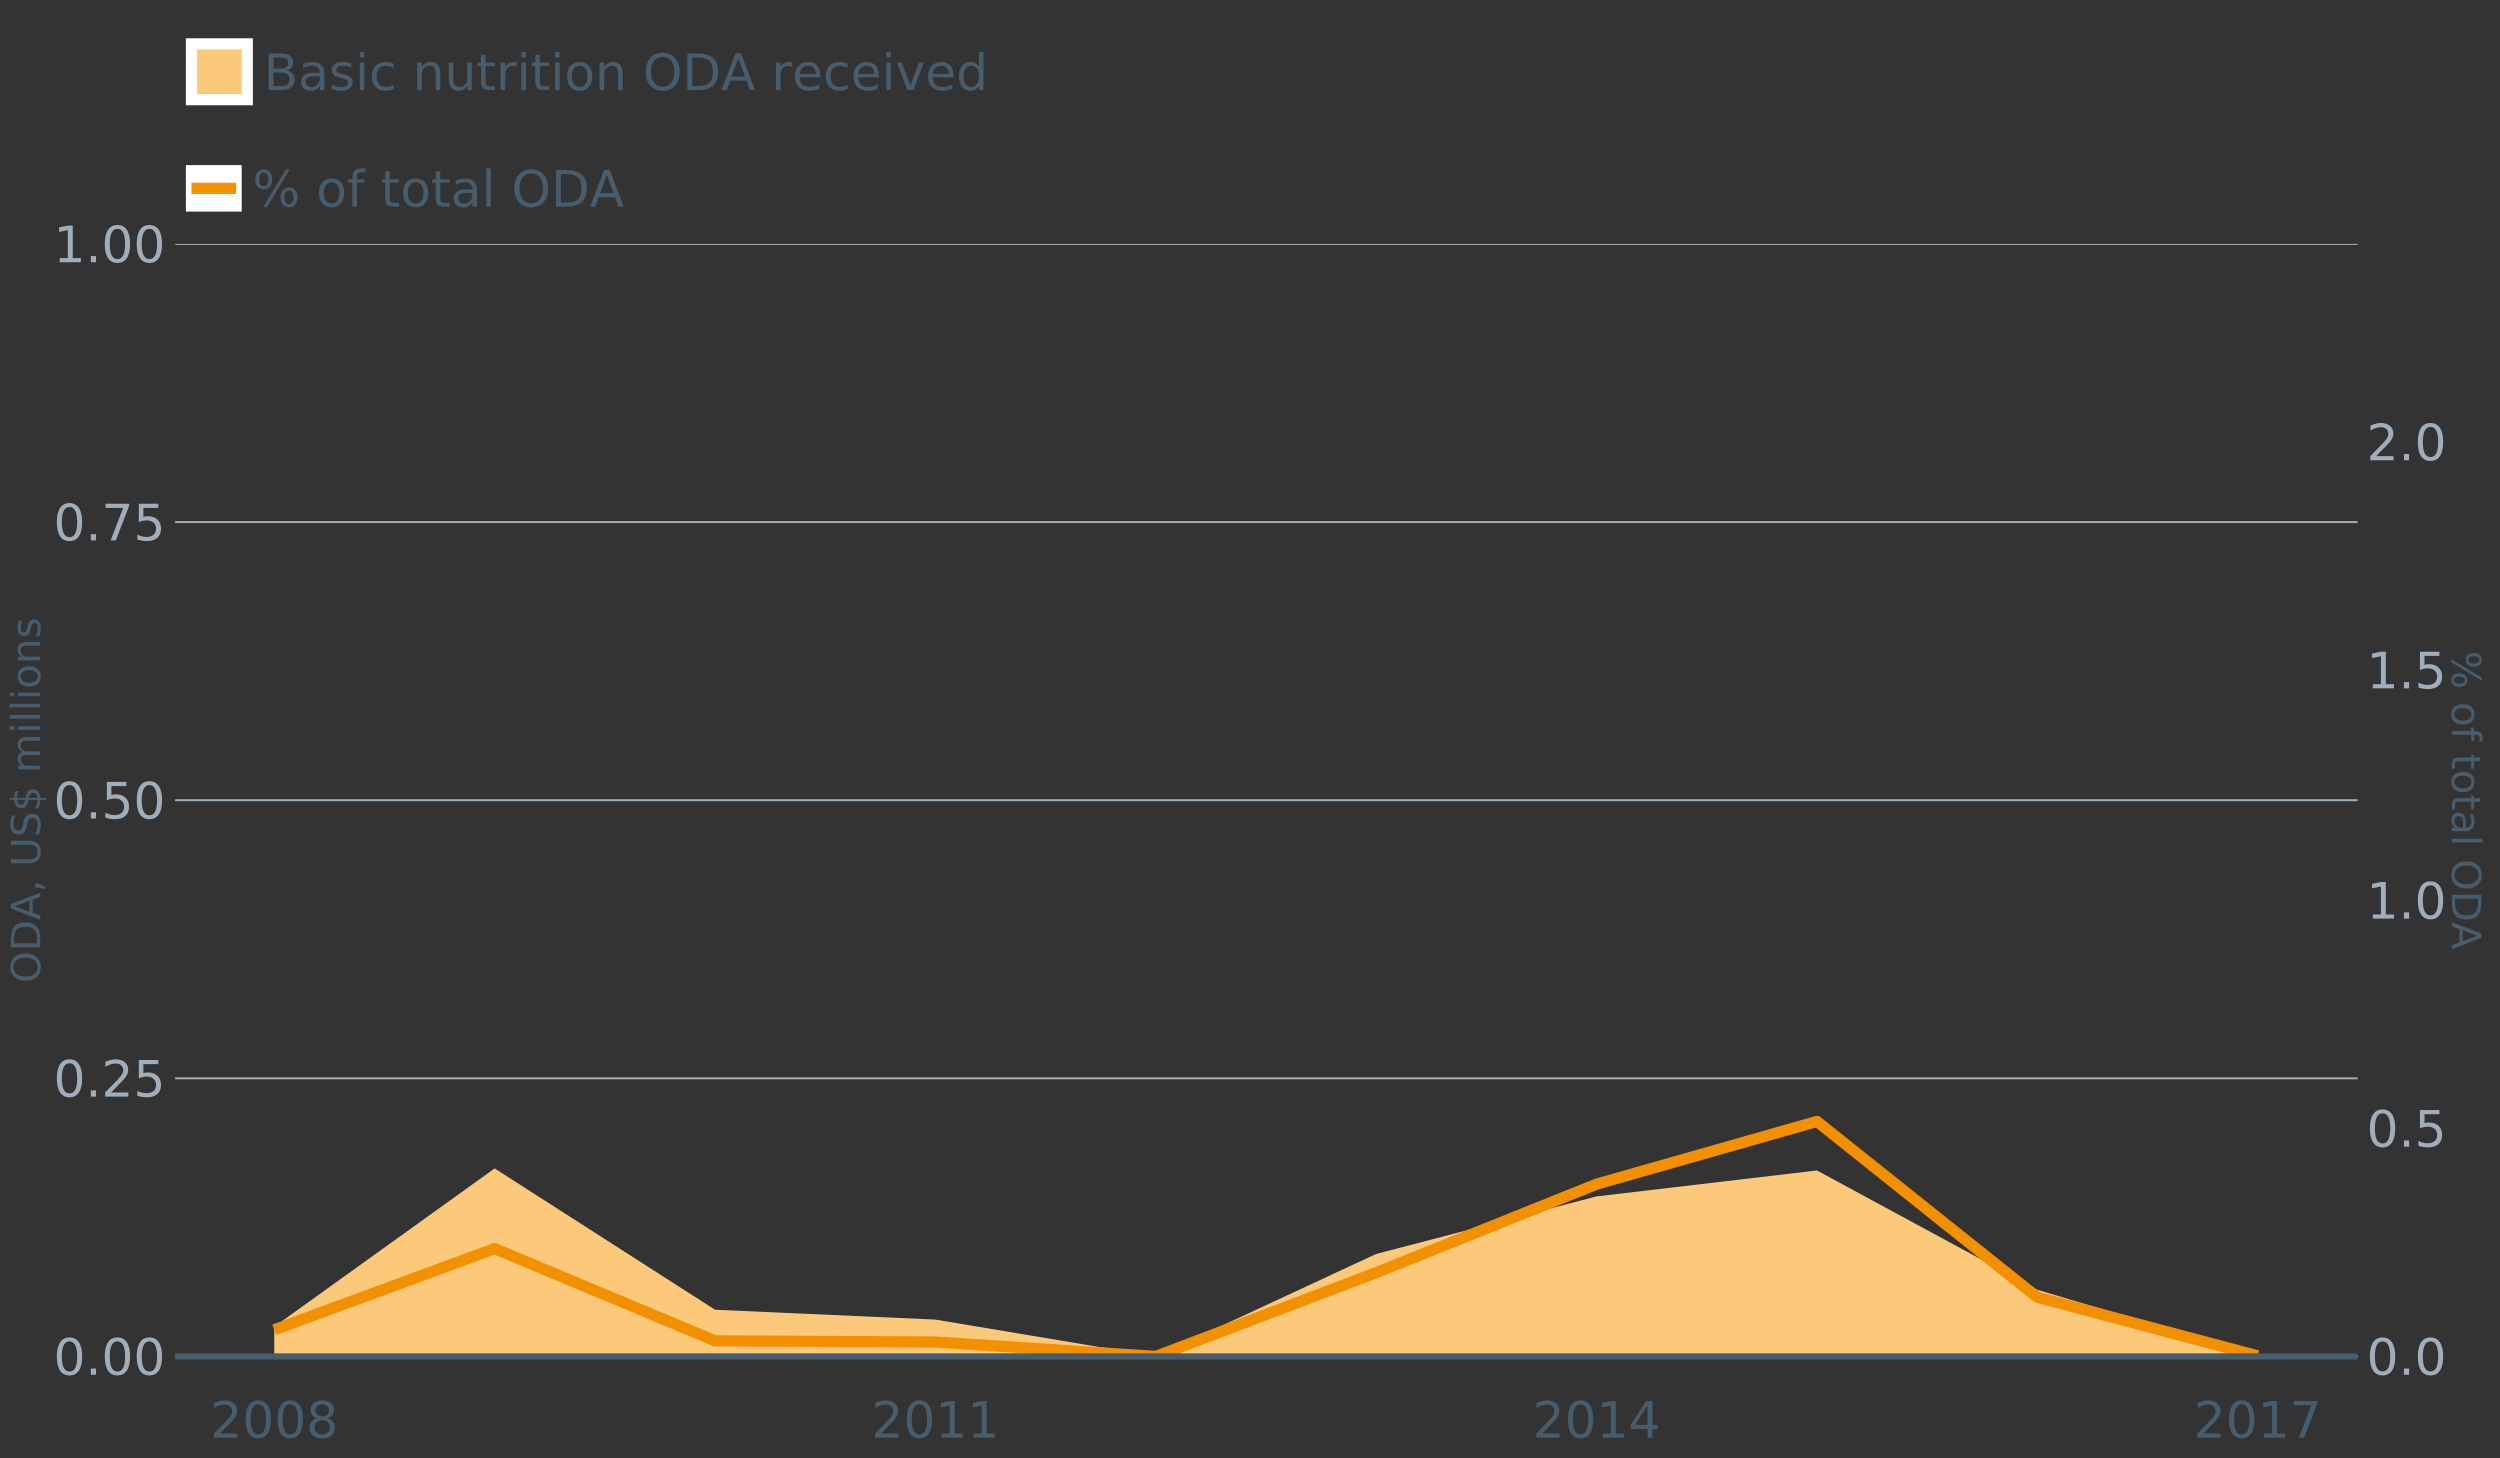 <?xml version="1.0" encoding="UTF-8"?>
<svg xmlns="http://www.w3.org/2000/svg" xmlns:xlink="http://www.w3.org/1999/xlink" width="1234.286pt" height="720pt" viewBox="0 0 1234.286 720" version="1.1">
<rect x="0" y="0" width="1234.286" height="720" fill="#333333" stroke="none"/>
<defs>
<g>
<symbol overflow="visible" id="glyph0-0">
<path style="stroke:none;" d="M 1.234 4.391 L 1.234 -17.5 L 13.641 -17.5 L 13.641 4.391 Z M 2.625 3 L 12.266 3 L 12.266 -16.094 L 2.625 -16.094 Z M 2.625 3 "/>
</symbol>
<symbol overflow="visible" id="glyph0-1">
<path style="stroke:none;" d="M 7.891 -16.484 C 6.629 -16.484 5.68 -15.859 5.047 -14.609 C 4.41 -13.367 4.094 -11.508 4.094 -9.031 C 4.094 -6.551 4.41 -4.691 5.047 -3.453 C 5.68 -2.211 6.629 -1.594 7.891 -1.594 C 9.16 -1.594 10.109 -2.211 10.734 -3.453 C 11.367 -4.691 11.688 -6.551 11.688 -9.031 C 11.688 -11.508 11.367 -13.367 10.734 -14.609 C 10.109 -15.859 9.16 -16.484 7.891 -16.484 Z M 7.891 -18.422 C 9.91 -18.422 11.457 -17.617 12.531 -16.016 C 13.602 -14.41 14.141 -12.082 14.141 -9.031 C 14.141 -5.977 13.602 -3.648 12.531 -2.047 C 11.457 -0.453 9.91 0.344 7.891 0.344 C 5.859 0.344 4.305 -0.453 3.234 -2.047 C 2.172 -3.648 1.641 -5.977 1.641 -9.031 C 1.641 -12.082 2.172 -14.41 3.234 -16.016 C 4.305 -17.617 5.859 -18.422 7.891 -18.422 Z M 7.891 -18.422 "/>
</symbol>
<symbol overflow="visible" id="glyph0-2">
<path style="stroke:none;" d="M 2.656 -3.078 L 5.203 -3.078 L 5.203 0 L 2.656 0 Z M 2.656 -3.078 "/>
</symbol>
<symbol overflow="visible" id="glyph0-3">
<path style="stroke:none;" d="M 4.766 -2.062 L 13.297 -2.062 L 13.297 0 L 1.812 0 L 1.812 -2.062 C 2.738 -3.02 4.004 -4.305 5.609 -5.922 C 7.211 -7.547 8.223 -8.594 8.641 -9.062 C 9.422 -9.945 9.969 -10.691 10.281 -11.297 C 10.594 -11.91 10.75 -12.508 10.75 -13.094 C 10.75 -14.051 10.41 -14.832 9.734 -15.438 C 9.055 -16.051 8.176 -16.359 7.094 -16.359 C 6.332 -16.359 5.523 -16.223 4.672 -15.953 C 3.816 -15.691 2.906 -15.289 1.938 -14.75 L 1.938 -17.219 C 2.926 -17.613 3.848 -17.91 4.703 -18.109 C 5.555 -18.316 6.336 -18.422 7.047 -18.422 C 8.922 -18.422 10.414 -17.953 11.531 -17.016 C 12.645 -16.078 13.203 -14.82 13.203 -13.25 C 13.203 -12.508 13.062 -11.805 12.781 -11.141 C 12.508 -10.473 12.004 -9.688 11.266 -8.781 C 11.066 -8.551 10.426 -7.875 9.344 -6.75 C 8.258 -5.633 6.734 -4.07 4.766 -2.062 Z M 4.766 -2.062 "/>
</symbol>
<symbol overflow="visible" id="glyph0-4">
<path style="stroke:none;" d="M 2.672 -18.094 L 12.281 -18.094 L 12.281 -16.031 L 4.922 -16.031 L 4.922 -11.594 C 5.273 -11.719 5.629 -11.805 5.984 -11.859 C 6.336 -11.922 6.691 -11.953 7.047 -11.953 C 9.066 -11.953 10.664 -11.398 11.844 -10.297 C 13.031 -9.191 13.625 -7.691 13.625 -5.797 C 13.625 -3.859 13.016 -2.348 11.797 -1.266 C 10.586 -0.191 8.879 0.344 6.672 0.344 C 5.91 0.344 5.133 0.281 4.344 0.156 C 3.562 0.031 2.754 -0.16 1.922 -0.422 L 1.922 -2.891 C 2.641 -2.492 3.383 -2.195 4.156 -2 C 4.938 -1.801 5.758 -1.703 6.625 -1.703 C 8.02 -1.703 9.125 -2.066 9.938 -2.797 C 10.758 -3.535 11.172 -4.535 11.172 -5.797 C 11.172 -7.055 10.758 -8.051 9.938 -8.781 C 9.125 -9.52 8.02 -9.891 6.625 -9.891 C 5.969 -9.891 5.312 -9.816 4.656 -9.672 C 4.008 -9.535 3.348 -9.312 2.672 -9 Z M 2.672 -18.094 "/>
</symbol>
<symbol overflow="visible" id="glyph0-5">
<path style="stroke:none;" d="M 2.031 -18.094 L 13.672 -18.094 L 13.672 -17.047 L 7.094 0 L 4.547 0 L 10.719 -16.031 L 2.031 -16.031 Z M 2.031 -18.094 "/>
</symbol>
<symbol overflow="visible" id="glyph0-6">
<path style="stroke:none;" d="M 3.078 -2.062 L 7.078 -2.062 L 7.078 -15.859 L 2.719 -14.984 L 2.719 -17.219 L 7.047 -18.094 L 9.5 -18.094 L 9.5 -2.062 L 13.5 -2.062 L 13.5 0 L 3.078 0 Z M 3.078 -2.062 "/>
</symbol>
<symbol overflow="visible" id="glyph0-7">
<path style="stroke:none;" d="M 7.891 -8.594 C 6.723 -8.594 5.805 -8.281 5.141 -7.656 C 4.473 -7.031 4.141 -6.176 4.141 -5.094 C 4.141 -4 4.473 -3.141 5.141 -2.516 C 5.805 -1.898 6.723 -1.594 7.891 -1.594 C 9.047 -1.594 9.957 -1.906 10.625 -2.531 C 11.301 -3.156 11.641 -4.008 11.641 -5.094 C 11.641 -6.176 11.305 -7.031 10.641 -7.656 C 9.973 -8.281 9.055 -8.594 7.891 -8.594 Z M 5.438 -9.625 C 4.383 -9.883 3.566 -10.375 2.984 -11.094 C 2.398 -11.812 2.109 -12.691 2.109 -13.734 C 2.109 -15.172 2.625 -16.312 3.656 -17.156 C 4.688 -18 6.098 -18.422 7.891 -18.422 C 9.691 -18.422 11.102 -18 12.125 -17.156 C 13.156 -16.312 13.672 -15.172 13.672 -13.734 C 13.672 -12.691 13.375 -11.812 12.781 -11.094 C 12.195 -10.375 11.383 -9.883 10.344 -9.625 C 11.52 -9.352 12.438 -8.816 13.094 -8.016 C 13.758 -7.223 14.094 -6.25 14.094 -5.094 C 14.094 -3.332 13.555 -1.984 12.484 -1.047 C 11.41 -0.117 9.879 0.344 7.891 0.344 C 5.891 0.344 4.352 -0.117 3.281 -1.047 C 2.219 -1.984 1.688 -3.332 1.688 -5.094 C 1.688 -6.25 2.016 -7.223 2.672 -8.016 C 3.336 -8.816 4.258 -9.352 5.438 -9.625 Z M 4.547 -13.5 C 4.547 -12.562 4.836 -11.828 5.422 -11.297 C 6.004 -10.773 6.828 -10.516 7.891 -10.516 C 8.941 -10.516 9.766 -10.773 10.359 -11.297 C 10.953 -11.828 11.25 -12.562 11.25 -13.5 C 11.25 -14.438 10.953 -15.164 10.359 -15.688 C 9.766 -16.219 8.941 -16.484 7.891 -16.484 C 6.828 -16.484 6.004 -16.219 5.422 -15.688 C 4.836 -15.164 4.547 -14.438 4.547 -13.5 Z M 4.547 -13.5 "/>
</symbol>
<symbol overflow="visible" id="glyph0-8">
<path style="stroke:none;" d="M 9.375 -15.953 L 3.203 -6.297 L 9.375 -6.297 Z M 8.734 -18.094 L 11.812 -18.094 L 11.812 -6.297 L 14.391 -6.297 L 14.391 -4.266 L 11.812 -4.266 L 11.812 0 L 9.375 0 L 9.375 -4.266 L 1.219 -4.266 L 1.219 -6.625 Z M 8.734 -18.094 "/>
</symbol>
<symbol overflow="visible" id="glyph0-9">
<path style="stroke:none;" d="M 4.875 -8.641 L 4.875 -2.016 L 8.812 -2.016 C 10.125 -2.016 11.098 -2.285 11.734 -2.828 C 12.367 -3.367 12.688 -4.203 12.688 -5.328 C 12.688 -6.461 12.367 -7.297 11.734 -7.828 C 11.098 -8.367 10.125 -8.641 8.812 -8.641 Z M 4.875 -16.078 L 4.875 -10.625 L 8.5 -10.625 C 9.695 -10.625 10.586 -10.848 11.172 -11.297 C 11.766 -11.742 12.062 -12.426 12.062 -13.344 C 12.062 -14.258 11.766 -14.941 11.172 -15.391 C 10.586 -15.848 9.695 -16.078 8.5 -16.078 Z M 2.438 -18.094 L 8.688 -18.094 C 10.551 -18.094 11.988 -17.703 13 -16.922 C 14.008 -16.148 14.516 -15.051 14.516 -13.625 C 14.516 -12.508 14.254 -11.625 13.734 -10.969 C 13.223 -10.32 12.469 -9.914 11.469 -9.75 C 12.664 -9.488 13.598 -8.945 14.266 -8.125 C 14.93 -7.312 15.266 -6.289 15.266 -5.062 C 15.266 -3.445 14.711 -2.195 13.609 -1.312 C 12.516 -0.438 10.953 0 8.922 0 L 2.438 0 Z M 2.438 -18.094 "/>
</symbol>
<symbol overflow="visible" id="glyph0-10">
<path style="stroke:none;" d="M 8.5 -6.828 C 6.695 -6.828 5.445 -6.617 4.75 -6.203 C 4.062 -5.785 3.719 -5.082 3.719 -4.094 C 3.719 -3.301 3.977 -2.672 4.5 -2.203 C 5.02 -1.742 5.727 -1.516 6.625 -1.516 C 7.863 -1.516 8.852 -1.953 9.594 -2.828 C 10.344 -3.703 10.719 -4.867 10.719 -6.328 L 10.719 -6.828 Z M 12.953 -7.734 L 12.953 0 L 10.719 0 L 10.719 -2.062 C 10.207 -1.238 9.57 -0.629 8.812 -0.234 C 8.062 0.148 7.133 0.344 6.031 0.344 C 4.645 0.344 3.539 -0.039 2.719 -0.812 C 1.895 -1.594 1.484 -2.641 1.484 -3.953 C 1.484 -5.473 1.992 -6.617 3.016 -7.391 C 4.047 -8.172 5.57 -8.562 7.594 -8.562 L 10.719 -8.562 L 10.719 -8.781 C 10.719 -9.812 10.379 -10.602 9.703 -11.156 C 9.035 -11.719 8.094 -12 6.875 -12 C 6.094 -12 5.332 -11.906 4.594 -11.719 C 3.863 -11.539 3.16 -11.266 2.484 -10.891 L 2.484 -12.953 C 3.297 -13.266 4.086 -13.5 4.859 -13.656 C 5.629 -13.812 6.375 -13.891 7.094 -13.891 C 9.062 -13.891 10.531 -13.379 11.5 -12.359 C 12.469 -11.348 12.953 -9.805 12.953 -7.734 Z M 12.953 -7.734 "/>
</symbol>
<symbol overflow="visible" id="glyph0-11">
<path style="stroke:none;" d="M 10.984 -13.172 L 10.984 -11.062 C 10.359 -11.383 9.707 -11.625 9.031 -11.781 C 8.352 -11.945 7.648 -12.031 6.922 -12.031 C 5.816 -12.031 4.984 -11.859 4.422 -11.516 C 3.867 -11.18 3.594 -10.676 3.594 -10 C 3.594 -9.477 3.789 -9.066 4.188 -8.766 C 4.582 -8.473 5.379 -8.195 6.578 -7.938 L 7.344 -7.766 C 8.926 -7.422 10.051 -6.941 10.719 -6.328 C 11.383 -5.711 11.719 -4.852 11.719 -3.75 C 11.719 -2.488 11.219 -1.488 10.219 -0.75 C 9.219 -0.02 7.848 0.344 6.109 0.344 C 5.379 0.344 4.617 0.27 3.828 0.125 C 3.047 -0.008 2.219 -0.219 1.344 -0.5 L 1.344 -2.797 C 2.164 -2.367 2.977 -2.047 3.781 -1.828 C 4.582 -1.617 5.375 -1.516 6.156 -1.516 C 7.207 -1.516 8.016 -1.691 8.578 -2.047 C 9.141 -2.41 9.422 -2.922 9.422 -3.578 C 9.422 -4.18 9.219 -4.645 8.812 -4.969 C 8.406 -5.289 7.508 -5.602 6.125 -5.906 L 5.359 -6.078 C 3.973 -6.367 2.973 -6.816 2.359 -7.422 C 1.742 -8.023 1.438 -8.848 1.438 -9.891 C 1.438 -11.172 1.891 -12.156 2.797 -12.844 C 3.703 -13.539 4.988 -13.891 6.656 -13.891 C 7.477 -13.891 8.25 -13.828 8.969 -13.703 C 9.695 -13.586 10.367 -13.41 10.984 -13.172 Z M 10.984 -13.172 "/>
</symbol>
<symbol overflow="visible" id="glyph0-12">
<path style="stroke:none;" d="M 2.344 -13.562 L 4.562 -13.562 L 4.562 0 L 2.344 0 Z M 2.344 -18.859 L 4.562 -18.859 L 4.562 -16.031 L 2.344 -16.031 Z M 2.344 -18.859 "/>
</symbol>
<symbol overflow="visible" id="glyph0-13">
<path style="stroke:none;" d="M 12.109 -13.047 L 12.109 -10.969 C 11.473 -11.312 10.836 -11.566 10.203 -11.734 C 9.566 -11.91 8.926 -12 8.281 -12 C 6.844 -12 5.723 -11.539 4.922 -10.625 C 4.117 -9.707 3.719 -8.422 3.719 -6.766 C 3.719 -5.109 4.117 -3.82 4.922 -2.906 C 5.723 -1.988 6.844 -1.531 8.281 -1.531 C 8.926 -1.531 9.566 -1.617 10.203 -1.797 C 10.836 -1.973 11.473 -2.234 12.109 -2.578 L 12.109 -0.516 C 11.484 -0.223 10.836 -0.008 10.172 0.125 C 9.504 0.27 8.797 0.344 8.047 0.344 C 6.004 0.344 4.379 -0.297 3.172 -1.578 C 1.973 -2.859 1.375 -4.586 1.375 -6.766 C 1.375 -8.984 1.977 -10.723 3.188 -11.984 C 4.406 -13.254 6.07 -13.891 8.188 -13.891 C 8.875 -13.891 9.547 -13.816 10.203 -13.672 C 10.859 -13.535 11.492 -13.328 12.109 -13.047 Z M 12.109 -13.047 "/>
</symbol>
<symbol overflow="visible" id="glyph0-14">
<path style="stroke:none;" d=""/>
</symbol>
<symbol overflow="visible" id="glyph0-15">
<path style="stroke:none;" d="M 13.625 -8.188 L 13.625 0 L 11.391 0 L 11.391 -8.125 C 11.391 -9.406 11.141 -10.363 10.641 -11 C 10.141 -11.633 9.391 -11.953 8.391 -11.953 C 7.18 -11.953 6.227 -11.566 5.531 -10.797 C 4.844 -10.035 4.5 -8.992 4.5 -7.672 L 4.5 0 L 2.25 0 L 2.25 -13.562 L 4.5 -13.562 L 4.5 -11.469 C 5.031 -12.281 5.656 -12.883 6.375 -13.281 C 7.102 -13.688 7.938 -13.891 8.875 -13.891 C 10.438 -13.891 11.617 -13.406 12.422 -12.438 C 13.223 -11.477 13.625 -10.062 13.625 -8.188 Z M 13.625 -8.188 "/>
</symbol>
<symbol overflow="visible" id="glyph0-16">
<path style="stroke:none;" d="M 2.109 -5.359 L 2.109 -13.562 L 4.344 -13.562 L 4.344 -5.438 C 4.344 -4.156 4.594 -3.191 5.094 -2.547 C 5.594 -1.91 6.344 -1.594 7.344 -1.594 C 8.539 -1.594 9.488 -1.973 10.188 -2.734 C 10.895 -3.504 11.25 -4.551 11.25 -5.875 L 11.25 -13.562 L 13.469 -13.562 L 13.469 0 L 11.25 0 L 11.25 -2.078 C 10.707 -1.254 10.078 -0.645 9.359 -0.25 C 8.641 0.145 7.812 0.344 6.875 0.344 C 5.312 0.344 4.125 -0.141 3.312 -1.109 C 2.508 -2.078 2.109 -3.492 2.109 -5.359 Z M 7.719 -13.891 Z M 7.719 -13.891 "/>
</symbol>
<symbol overflow="visible" id="glyph0-17">
<path style="stroke:none;" d="M 4.547 -17.422 L 4.547 -13.562 L 9.141 -13.562 L 9.141 -11.844 L 4.547 -11.844 L 4.547 -4.469 C 4.547 -3.363 4.695 -2.648 5 -2.328 C 5.301 -2.016 5.914 -1.859 6.844 -1.859 L 9.141 -1.859 L 9.141 0 L 6.844 0 C 5.125 0 3.938 -0.316 3.281 -0.953 C 2.625 -1.598 2.297 -2.77 2.297 -4.469 L 2.297 -11.844 L 0.672 -11.844 L 0.672 -13.562 L 2.297 -13.562 L 2.297 -17.422 Z M 4.547 -17.422 "/>
</symbol>
<symbol overflow="visible" id="glyph0-18">
<path style="stroke:none;" d="M 10.203 -11.484 C 9.953 -11.629 9.676 -11.734 9.375 -11.797 C 9.082 -11.867 8.758 -11.906 8.406 -11.906 C 7.145 -11.906 6.176 -11.492 5.5 -10.672 C 4.832 -9.859 4.5 -8.68 4.5 -7.141 L 4.5 0 L 2.25 0 L 2.25 -13.562 L 4.5 -13.562 L 4.5 -11.469 C 4.969 -12.289 5.578 -12.898 6.328 -13.297 C 7.078 -13.691 7.988 -13.891 9.062 -13.891 C 9.219 -13.891 9.383 -13.879 9.562 -13.859 C 9.75 -13.836 9.957 -13.812 10.188 -13.781 Z M 10.203 -11.484 "/>
</symbol>
<symbol overflow="visible" id="glyph0-19">
<path style="stroke:none;" d="M 7.594 -12 C 6.395 -12 5.445 -11.531 4.75 -10.594 C 4.062 -9.664 3.719 -8.391 3.719 -6.766 C 3.719 -5.148 4.062 -3.875 4.75 -2.938 C 5.445 -2 6.395 -1.531 7.594 -1.531 C 8.781 -1.531 9.723 -2 10.422 -2.938 C 11.117 -3.875 11.469 -5.148 11.469 -6.766 C 11.469 -8.379 11.117 -9.656 10.422 -10.594 C 9.723 -11.531 8.781 -12 7.594 -12 Z M 7.594 -13.891 C 9.531 -13.891 11.051 -13.258 12.156 -12 C 13.27 -10.738 13.828 -8.992 13.828 -6.766 C 13.828 -4.547 13.27 -2.805 12.156 -1.547 C 11.051 -0.285 9.531 0.344 7.594 0.344 C 5.645 0.344 4.117 -0.285 3.016 -1.547 C 1.922 -2.805 1.375 -4.547 1.375 -6.766 C 1.375 -8.992 1.922 -10.738 3.016 -12 C 4.117 -13.258 5.645 -13.891 7.594 -13.891 Z M 7.594 -13.891 "/>
</symbol>
<symbol overflow="visible" id="glyph0-20">
<path style="stroke:none;" d="M 9.781 -16.422 C 8 -16.422 6.582 -15.758 5.531 -14.438 C 4.488 -13.113 3.969 -11.312 3.969 -9.031 C 3.969 -6.75 4.488 -4.945 5.531 -3.625 C 6.582 -2.301 8 -1.641 9.781 -1.641 C 11.551 -1.641 12.957 -2.301 14 -3.625 C 15.039 -4.945 15.562 -6.75 15.562 -9.031 C 15.562 -11.312 15.039 -13.113 14 -14.438 C 12.957 -15.758 11.551 -16.422 9.781 -16.422 Z M 9.781 -18.422 C 12.312 -18.422 14.336 -17.566 15.859 -15.859 C 17.379 -14.16 18.141 -11.883 18.141 -9.031 C 18.141 -6.176 17.379 -3.898 15.859 -2.203 C 14.336 -0.504 12.312 0.344 9.781 0.344 C 7.227 0.344 5.191 -0.5 3.672 -2.188 C 2.148 -3.883 1.391 -6.164 1.391 -9.031 C 1.391 -11.883 2.148 -14.16 3.672 -15.859 C 5.191 -17.566 7.227 -18.422 9.781 -18.422 Z M 9.781 -18.422 "/>
</symbol>
<symbol overflow="visible" id="glyph0-21">
<path style="stroke:none;" d="M 4.875 -16.078 L 4.875 -2.016 L 7.844 -2.016 C 10.332 -2.016 12.156 -2.578 13.312 -3.703 C 14.477 -4.836 15.062 -6.625 15.062 -9.062 C 15.062 -11.488 14.477 -13.266 13.312 -14.391 C 12.156 -15.516 10.332 -16.078 7.844 -16.078 Z M 2.438 -18.094 L 7.469 -18.094 C 10.969 -18.094 13.535 -17.363 15.172 -15.906 C 16.816 -14.445 17.641 -12.164 17.641 -9.062 C 17.641 -5.945 16.816 -3.656 15.172 -2.188 C 13.523 -0.727 10.957 0 7.469 0 L 2.438 0 Z M 2.438 -18.094 "/>
</symbol>
<symbol overflow="visible" id="glyph0-22">
<path style="stroke:none;" d="M 8.484 -15.672 L 5.156 -6.672 L 11.812 -6.672 Z M 7.094 -18.094 L 9.875 -18.094 L 16.766 0 L 14.219 0 L 12.578 -4.641 L 4.422 -4.641 L 2.781 0 L 0.188 0 Z M 7.094 -18.094 "/>
</symbol>
<symbol overflow="visible" id="glyph0-23">
<path style="stroke:none;" d="M 13.938 -7.344 L 13.938 -6.25 L 3.688 -6.25 C 3.789 -4.719 4.254 -3.547 5.078 -2.734 C 5.91 -1.93 7.066 -1.531 8.547 -1.531 C 9.398 -1.531 10.227 -1.633 11.031 -1.844 C 11.832 -2.062 12.629 -2.379 13.422 -2.797 L 13.422 -0.688 C 12.617 -0.352 11.797 -0.098 10.953 0.078 C 10.117 0.254 9.27 0.344 8.406 0.344 C 6.238 0.344 4.523 -0.281 3.266 -1.531 C 2.004 -2.789 1.375 -4.5 1.375 -6.656 C 1.375 -8.875 1.973 -10.633 3.172 -11.938 C 4.367 -13.238 5.984 -13.891 8.016 -13.891 C 9.848 -13.891 11.289 -13.301 12.344 -12.125 C 13.406 -10.957 13.938 -9.363 13.938 -7.344 Z M 11.719 -8 C 11.695 -9.219 11.352 -10.188 10.688 -10.906 C 10.02 -11.633 9.141 -12 8.047 -12 C 6.797 -12 5.797 -11.645 5.047 -10.938 C 4.305 -10.238 3.879 -9.254 3.766 -7.984 Z M 11.719 -8 "/>
</symbol>
<symbol overflow="visible" id="glyph0-24">
<path style="stroke:none;" d="M 0.734 -13.562 L 3.109 -13.562 L 7.344 -2.188 L 11.578 -13.562 L 13.938 -13.562 L 8.859 0 L 5.828 0 Z M 0.734 -13.562 "/>
</symbol>
<symbol overflow="visible" id="glyph0-25">
<path style="stroke:none;" d="M 11.266 -11.516 L 11.266 -18.859 L 13.5 -18.859 L 13.5 0 L 11.266 0 L 11.266 -2.031 C 10.797 -1.227 10.203 -0.629 9.484 -0.234 C 8.773 0.148 7.922 0.344 6.922 0.344 C 5.273 0.344 3.938 -0.305 2.906 -1.609 C 1.883 -2.922 1.375 -4.641 1.375 -6.766 C 1.375 -8.898 1.883 -10.617 2.906 -11.922 C 3.938 -13.234 5.273 -13.891 6.922 -13.891 C 7.922 -13.891 8.773 -13.691 9.484 -13.297 C 10.203 -12.91 10.797 -12.316 11.266 -11.516 Z M 3.672 -6.766 C 3.672 -5.129 4.004 -3.844 4.672 -2.906 C 5.348 -1.977 6.281 -1.516 7.469 -1.516 C 8.645 -1.516 9.57 -1.977 10.25 -2.906 C 10.926 -3.844 11.266 -5.129 11.266 -6.766 C 11.266 -8.41 10.926 -9.695 10.25 -10.625 C 9.57 -11.562 8.645 -12.031 7.469 -12.031 C 6.281 -12.031 5.348 -11.562 4.672 -10.625 C 4.004 -9.695 3.672 -8.41 3.672 -6.766 Z M 3.672 -6.766 "/>
</symbol>
<symbol overflow="visible" id="glyph0-26">
<path style="stroke:none;" d="M 18.047 -7.953 C 17.336 -7.953 16.781 -7.656 16.375 -7.062 C 15.977 -6.469 15.781 -5.633 15.781 -4.562 C 15.781 -3.52 15.977 -2.695 16.375 -2.094 C 16.781 -1.488 17.336 -1.188 18.047 -1.188 C 18.723 -1.188 19.258 -1.488 19.656 -2.094 C 20.062 -2.695 20.266 -3.52 20.266 -4.562 C 20.266 -5.625 20.062 -6.453 19.656 -7.047 C 19.258 -7.648 18.723 -7.953 18.047 -7.953 Z M 18.047 -9.5 C 19.316 -9.5 20.328 -9.051 21.078 -8.156 C 21.828 -7.27 22.203 -6.07 22.203 -4.562 C 22.203 -3.051 21.82 -1.852 21.062 -0.969 C 20.312 -0.094 19.305 0.344 18.047 0.344 C 16.742 0.344 15.719 -0.094 14.969 -0.969 C 14.219 -1.852 13.844 -3.051 13.844 -4.562 C 13.844 -6.082 14.219 -7.285 14.969 -8.172 C 15.727 -9.055 16.754 -9.5 18.047 -9.5 Z M 5.531 -16.875 C 4.844 -16.875 4.297 -16.57 3.891 -15.969 C 3.492 -15.375 3.297 -14.551 3.297 -13.5 C 3.297 -12.426 3.492 -11.594 3.891 -11 C 4.285 -10.406 4.832 -10.109 5.531 -10.109 C 6.238 -10.109 6.789 -10.406 7.188 -11 C 7.594 -11.594 7.797 -12.426 7.797 -13.5 C 7.797 -14.539 7.594 -15.363 7.188 -15.969 C 6.781 -16.57 6.227 -16.875 5.531 -16.875 Z M 16.484 -18.422 L 18.422 -18.422 L 7.094 0.344 L 5.156 0.344 Z M 5.531 -18.422 C 6.812 -18.422 7.832 -17.977 8.594 -17.094 C 9.352 -16.207 9.734 -15.008 9.734 -13.5 C 9.734 -11.969 9.352 -10.758 8.594 -9.875 C 7.844 -9 6.82 -8.562 5.531 -8.562 C 4.25 -8.562 3.234 -9.004 2.484 -9.891 C 1.742 -10.773 1.375 -11.977 1.375 -13.5 C 1.375 -15 1.75 -16.191 2.5 -17.078 C 3.25 -17.973 4.258 -18.422 5.531 -18.422 Z M 5.531 -18.422 "/>
</symbol>
<symbol overflow="visible" id="glyph0-27">
<path style="stroke:none;" d="M 9.203 -18.859 L 9.203 -17 L 7.078 -17 C 6.273 -17 5.719 -16.836 5.406 -16.516 C 5.094 -16.191 4.938 -15.609 4.938 -14.766 L 4.938 -13.562 L 8.609 -13.562 L 8.609 -11.844 L 4.938 -11.844 L 4.938 0 L 2.703 0 L 2.703 -11.844 L 0.562 -11.844 L 0.562 -13.562 L 2.703 -13.562 L 2.703 -14.516 C 2.703 -16.023 3.051 -17.125 3.75 -17.812 C 4.457 -18.508 5.57 -18.859 7.094 -18.859 Z M 9.203 -18.859 "/>
</symbol>
<symbol overflow="visible" id="glyph0-28">
<path style="stroke:none;" d="M 2.344 -18.859 L 4.562 -18.859 L 4.562 0 L 2.344 0 Z M 2.344 -18.859 "/>
</symbol>
<symbol overflow="visible" id="glyph1-0">
<path style="stroke:none;" d="M 3.531 -1 L -14.062 -1 L -14.062 -10.969 L 3.531 -10.969 Z M 2.422 -2.109 L 2.422 -9.859 L -12.938 -9.859 L -12.938 -2.109 Z M 2.422 -2.109 "/>
</symbol>
<symbol overflow="visible" id="glyph1-1">
<path style="stroke:none;" d="M -13.203 -7.859 C -13.203 -6.43 -12.664 -5.297 -11.594 -4.453 C -10.531 -3.609 -9.082 -3.188 -7.25 -3.188 C -5.414 -3.188 -3.969 -3.609 -2.906 -4.453 C -1.844 -5.297 -1.312 -6.43 -1.312 -7.859 C -1.312 -9.285 -1.844 -10.414 -2.906 -11.25 C -3.969 -12.082 -5.414 -12.5 -7.25 -12.5 C -9.082 -12.5 -10.531 -12.082 -11.594 -11.25 C -12.664 -10.414 -13.203 -9.285 -13.203 -7.859 Z M -14.797 -7.859 C -14.797 -9.891 -14.113 -11.516 -12.75 -12.734 C -11.383 -13.961 -9.551 -14.578 -7.25 -14.578 C -4.957 -14.578 -3.129 -13.961 -1.766 -12.734 C -0.398 -11.516 0.281 -9.891 0.281 -7.859 C 0.281 -5.816 -0.398 -4.18 -1.766 -2.953 C -3.129 -1.734 -4.957 -1.125 -7.25 -1.125 C -9.551 -1.125 -11.383 -1.734 -12.75 -2.953 C -14.113 -4.18 -14.797 -5.816 -14.797 -7.859 Z M -14.797 -7.859 "/>
</symbol>
<symbol overflow="visible" id="glyph1-2">
<path style="stroke:none;" d="M -12.922 -3.922 L -1.609 -3.922 L -1.609 -6.297 C -1.609 -8.305 -2.062 -9.773 -2.969 -10.703 C -3.883 -11.629 -5.32 -12.094 -7.281 -12.094 C -9.227 -12.094 -10.656 -11.629 -11.562 -10.703 C -12.469 -9.773 -12.922 -8.305 -12.922 -6.297 Z M -14.531 -1.953 L -14.531 -6 C -14.531 -8.812 -13.941 -10.875 -12.766 -12.188 C -11.598 -13.508 -9.77 -14.172 -7.281 -14.172 C -4.781 -14.172 -2.941 -13.508 -1.766 -12.188 C -0.586 -10.863 0 -8.801 0 -6 L 0 -1.953 Z M -14.531 -1.953 "/>
</symbol>
<symbol overflow="visible" id="glyph1-3">
<path style="stroke:none;" d="M -12.594 -6.812 L -5.359 -4.141 L -5.359 -9.484 Z M -14.531 -5.703 L -14.531 -7.938 L 0 -13.469 L 0 -11.422 L -3.734 -10.109 L -3.734 -3.547 L 0 -2.234 L 0 -0.156 Z M -14.531 -5.703 "/>
</symbol>
<symbol overflow="visible" id="glyph1-4">
<path style="stroke:none;" d="M -2.469 -2.344 L -2.469 -4.391 L -0.797 -4.391 L 2.312 -2.797 L 2.312 -1.531 L -0.797 -2.344 Z M -2.469 -2.344 "/>
</symbol>
<symbol overflow="visible" id="glyph1-5">
<path style="stroke:none;" d=""/>
</symbol>
<symbol overflow="visible" id="glyph1-6">
<path style="stroke:none;" d="M -14.531 -1.734 L -14.531 -3.703 L -5.703 -3.703 C -4.148 -3.703 -3.031 -3.984 -2.344 -4.547 C -1.656 -5.117 -1.312 -6.035 -1.312 -7.297 C -1.312 -8.555 -1.656 -9.469 -2.344 -10.031 C -3.031 -10.602 -4.148 -10.891 -5.703 -10.891 L -14.531 -10.891 L -14.531 -12.859 L -5.469 -12.859 C -3.57 -12.859 -2.141 -12.391 -1.172 -11.453 C -0.203 -10.516 0.281 -9.129 0.281 -7.297 C 0.281 -5.461 -0.203 -4.078 -1.172 -3.141 C -2.141 -2.203 -3.57 -1.734 -5.469 -1.734 Z M -14.531 -1.734 "/>
</symbol>
<symbol overflow="visible" id="glyph1-7">
<path style="stroke:none;" d="M -14.062 -10.672 L -12.141 -10.672 C -12.492 -9.922 -12.758 -9.211 -12.938 -8.547 C -13.113 -7.891 -13.203 -7.254 -13.203 -6.641 C -13.203 -5.566 -12.992 -4.738 -12.578 -4.156 C -12.16 -3.582 -11.57 -3.297 -10.812 -3.297 C -10.164 -3.297 -9.676 -3.488 -9.344 -3.875 C -9.02 -4.258 -8.758 -4.988 -8.562 -6.062 L -8.312 -7.25 C -8.031 -8.719 -7.535 -9.801 -6.828 -10.5 C -6.129 -11.195 -5.191 -11.547 -4.016 -11.547 C -2.598 -11.547 -1.523 -11.07 -0.797 -10.125 C -0.078 -9.188 0.281 -7.805 0.281 -5.984 C 0.281 -5.297 0.203 -4.562 0.047 -3.781 C -0.109 -3.008 -0.336 -2.207 -0.641 -1.375 L -2.672 -1.375 C -2.223 -2.164 -1.883 -2.945 -1.656 -3.719 C -1.426 -4.488 -1.312 -5.242 -1.312 -5.984 C -1.312 -7.098 -1.531 -7.957 -1.969 -8.562 C -2.414 -9.176 -3.047 -9.484 -3.859 -9.484 C -4.578 -9.484 -5.133 -9.266 -5.531 -8.828 C -5.938 -8.391 -6.238 -7.672 -6.438 -6.672 L -6.672 -5.484 C -6.961 -4.016 -7.422 -2.953 -8.047 -2.297 C -8.672 -1.641 -9.539 -1.312 -10.656 -1.312 C -11.938 -1.312 -12.945 -1.766 -13.688 -2.672 C -14.426 -3.578 -14.797 -4.828 -14.797 -6.422 C -14.797 -7.098 -14.734 -7.789 -14.609 -8.5 C -14.484 -9.207 -14.301 -9.93 -14.062 -10.672 Z M -14.062 -10.672 "/>
</symbol>
<symbol overflow="visible" id="glyph1-8">
<path style="stroke:none;" d="M 2.938 -6.734 L 2.938 -5.766 L 0 -5.75 C -0.008 -5.07 -0.086 -4.391 -0.234 -3.703 C -0.379 -3.023 -0.598 -2.344 -0.891 -1.656 L -2.641 -1.656 C -2.234 -2.312 -1.922 -2.977 -1.703 -3.656 C -1.492 -4.344 -1.383 -5.047 -1.375 -5.766 L -5.828 -5.766 C -6.055 -4.328 -6.445 -3.281 -7 -2.625 C -7.562 -1.977 -8.332 -1.656 -9.312 -1.656 C -10.363 -1.656 -11.191 -2.008 -11.797 -2.719 C -12.41 -3.426 -12.766 -4.441 -12.859 -5.766 L -15.141 -5.766 L -15.141 -6.734 L -12.891 -6.734 C -12.859 -7.336 -12.789 -7.922 -12.688 -8.484 C -12.594 -9.055 -12.457 -9.609 -12.281 -10.141 L -10.578 -10.141 C -10.848 -9.609 -11.055 -9.055 -11.203 -8.484 C -11.359 -7.91 -11.453 -7.328 -11.484 -6.734 L -7.328 -6.734 C -7.098 -8.211 -6.691 -9.297 -6.109 -9.984 C -5.523 -10.68 -4.723 -11.031 -3.703 -11.031 C -2.609 -11.031 -1.742 -10.66 -1.109 -9.922 C -0.484 -9.18 -0.117 -8.117 -0.016 -6.734 Z M -7.5 -5.766 L -11.484 -5.766 C -11.398 -5.016 -11.188 -4.441 -10.844 -4.047 C -10.5 -3.648 -10.039 -3.453 -9.469 -3.453 C -8.914 -3.453 -8.484 -3.633 -8.172 -4 C -7.859 -4.363 -7.633 -4.953 -7.5 -5.766 Z M -5.625 -6.734 L -1.406 -6.734 C -1.52 -7.555 -1.754 -8.176 -2.109 -8.594 C -2.461 -9.02 -2.938 -9.234 -3.531 -9.234 C -4.094 -9.234 -4.539 -9.031 -4.875 -8.625 C -5.219 -8.227 -5.469 -7.598 -5.625 -6.734 Z M -5.625 -6.734 "/>
</symbol>
<symbol overflow="visible" id="glyph1-9">
<path style="stroke:none;" d="M -8.812 -10.375 C -9.613 -10.82 -10.207 -11.352 -10.594 -11.969 C -10.977 -12.594 -11.172 -13.328 -11.172 -14.172 C -11.172 -15.305 -10.77 -16.18 -9.969 -16.797 C -9.176 -17.422 -8.047 -17.734 -6.578 -17.734 L 0 -17.734 L 0 -15.922 L -6.516 -15.922 C -7.566 -15.922 -8.344 -15.734 -8.844 -15.359 C -9.352 -14.992 -9.609 -14.43 -9.609 -13.672 C -9.609 -12.742 -9.301 -12.008 -8.688 -11.469 C -8.07 -10.938 -7.227 -10.672 -6.156 -10.672 L 0 -10.672 L 0 -8.875 L -6.516 -8.875 C -7.566 -8.875 -8.344 -8.688 -8.844 -8.312 C -9.352 -7.945 -9.609 -7.375 -9.609 -6.594 C -9.609 -5.688 -9.297 -4.961 -8.672 -4.422 C -8.055 -3.879 -7.219 -3.609 -6.156 -3.609 L 0 -3.609 L 0 -1.812 L -10.906 -1.812 L -10.906 -3.609 L -9.203 -3.609 C -9.879 -4.016 -10.375 -4.504 -10.688 -5.078 C -11.008 -5.648 -11.172 -6.328 -11.172 -7.109 C -11.172 -7.898 -10.969 -8.57 -10.562 -9.125 C -10.156 -9.688 -9.57 -10.102 -8.812 -10.375 Z M -8.812 -10.375 "/>
</symbol>
<symbol overflow="visible" id="glyph1-10">
<path style="stroke:none;" d="M -10.906 -1.875 L -10.906 -3.672 L 0 -3.672 L 0 -1.875 Z M -15.141 -1.875 L -15.141 -3.672 L -12.875 -3.672 L -12.875 -1.875 Z M -15.141 -1.875 "/>
</symbol>
<symbol overflow="visible" id="glyph1-11">
<path style="stroke:none;" d="M -15.141 -1.875 L -15.141 -3.672 L 0 -3.672 L 0 -1.875 Z M -15.141 -1.875 "/>
</symbol>
<symbol overflow="visible" id="glyph1-12">
<path style="stroke:none;" d="M -9.641 -6.109 C -9.641 -5.141 -9.266 -4.375 -8.516 -3.812 C -7.773 -3.258 -6.75 -2.984 -5.438 -2.984 C -4.133 -2.984 -3.109 -3.258 -2.359 -3.812 C -1.609 -4.375 -1.234 -5.141 -1.234 -6.109 C -1.234 -7.055 -1.609 -7.805 -2.359 -8.359 C -3.117 -8.922 -4.145 -9.203 -5.438 -9.203 C -6.727 -9.203 -7.75 -8.922 -8.5 -8.359 C -9.258 -7.805 -9.641 -7.055 -9.641 -6.109 Z M -11.172 -6.109 C -11.172 -7.66 -10.66 -8.879 -9.641 -9.766 C -8.629 -10.66 -7.227 -11.109 -5.438 -11.109 C -3.656 -11.109 -2.254 -10.66 -1.234 -9.766 C -0.223 -8.879 0.281 -7.66 0.281 -6.109 C 0.281 -4.535 -0.223 -3.305 -1.234 -2.422 C -2.254 -1.535 -3.656 -1.094 -5.438 -1.094 C -7.227 -1.094 -8.629 -1.535 -9.641 -2.422 C -10.66 -3.305 -11.172 -4.535 -11.172 -6.109 Z M -11.172 -6.109 "/>
</symbol>
<symbol overflow="visible" id="glyph1-13">
<path style="stroke:none;" d="M -6.578 -10.938 L 0 -10.938 L 0 -9.156 L -6.516 -9.156 C -7.555 -9.156 -8.332 -8.953 -8.844 -8.547 C -9.352 -8.141 -9.609 -7.535 -9.609 -6.734 C -9.609 -5.766 -9.301 -5 -8.688 -4.438 C -8.07 -3.883 -7.227 -3.609 -6.156 -3.609 L 0 -3.609 L 0 -1.812 L -10.906 -1.812 L -10.906 -3.609 L -9.203 -3.609 C -9.859 -4.035 -10.348 -4.539 -10.672 -5.125 C -11.004 -5.707 -11.172 -6.379 -11.172 -7.141 C -11.172 -8.391 -10.781 -9.332 -10 -9.969 C -9.227 -10.613 -8.086 -10.938 -6.578 -10.938 Z M -6.578 -10.938 "/>
</symbol>
<symbol overflow="visible" id="glyph1-14">
<path style="stroke:none;" d="M -10.578 -8.828 L -8.891 -8.828 C -9.148 -8.328 -9.344 -7.801 -9.469 -7.25 C -9.602 -6.707 -9.672 -6.145 -9.672 -5.562 C -9.672 -4.664 -9.531 -3.992 -9.25 -3.547 C -8.977 -3.109 -8.57 -2.891 -8.031 -2.891 C -7.613 -2.891 -7.285 -3.047 -7.047 -3.359 C -6.816 -3.68 -6.594 -4.32 -6.375 -5.281 L -6.234 -5.906 C -5.961 -7.176 -5.578 -8.078 -5.078 -8.609 C -4.586 -9.141 -3.898 -9.406 -3.016 -9.406 C -1.992 -9.406 -1.188 -9.004 -0.594 -8.203 C -0.008 -7.41 0.281 -6.312 0.281 -4.906 C 0.281 -4.32 0.223 -3.711 0.109 -3.078 C -0.004 -2.441 -0.176 -1.773 -0.406 -1.078 L -2.25 -1.078 C -1.906 -1.742 -1.645 -2.395 -1.469 -3.031 C -1.301 -3.676 -1.219 -4.316 -1.219 -4.953 C -1.219 -5.797 -1.359 -6.441 -1.641 -6.891 C -1.93 -7.348 -2.344 -7.578 -2.875 -7.578 C -3.363 -7.578 -3.734 -7.41 -3.984 -7.078 C -4.242 -6.754 -4.492 -6.035 -4.734 -4.922 L -4.891 -4.297 C -5.117 -3.191 -5.473 -2.391 -5.953 -1.891 C -6.441 -1.398 -7.109 -1.156 -7.953 -1.156 C -8.973 -1.156 -9.766 -1.52 -10.328 -2.25 C -10.891 -2.977 -11.172 -4.008 -11.172 -5.344 C -11.172 -6.008 -11.117 -6.633 -11.016 -7.219 C -10.922 -7.801 -10.773 -8.336 -10.578 -8.828 Z M -10.578 -8.828 "/>
</symbol>
<symbol overflow="visible" id="glyph2-0">
<path style="stroke:none;" d="M -3.531 1 L 14.062 1 L 14.062 10.969 L -3.531 10.969 Z M -2.422 2.109 L -2.422 9.859 L 12.938 9.859 L 12.938 2.109 Z M -2.422 2.109 "/>
</symbol>
<symbol overflow="visible" id="glyph2-1">
<path style="stroke:none;" d="M 6.391 14.5 C 6.391 13.938 6.148 13.492 5.672 13.172 C 5.191 12.848 4.523 12.688 3.672 12.688 C 2.828 12.688 2.16 12.848 1.672 13.172 C 1.191 13.492 0.953 13.938 0.953 14.5 C 0.953 15.051 1.191 15.484 1.672 15.797 C 2.16 16.117 2.828 16.281 3.672 16.281 C 4.523 16.281 5.191 16.117 5.672 15.797 C 6.148 15.484 6.391 15.051 6.391 14.5 Z M 7.625 14.5 C 7.625 15.52 7.266 16.332 6.547 16.938 C 5.836 17.539 4.879 17.844 3.672 17.844 C 2.453 17.844 1.488 17.539 0.781 16.938 C 0.07 16.332 -0.281 15.52 -0.281 14.5 C -0.281 13.457 0.07 12.633 0.781 12.031 C 1.488 11.426 2.453 11.125 3.672 11.125 C 4.891 11.125 5.852 11.426 6.562 12.031 C 7.27 12.645 7.625 13.469 7.625 14.5 Z M 13.562 4.453 C 13.562 3.891 13.316 3.445 12.828 3.125 C 12.348 2.801 11.688 2.641 10.844 2.641 C 9.988 2.641 9.32 2.801 8.844 3.125 C 8.363 3.445 8.125 3.891 8.125 4.453 C 8.125 5.016 8.363 5.457 8.844 5.781 C 9.32 6.102 9.988 6.266 10.844 6.266 C 11.676 6.266 12.336 6.098 12.828 5.766 C 13.316 5.441 13.562 5.004 13.562 4.453 Z M 14.797 13.234 L 14.797 14.797 L -0.281 5.703 L -0.281 4.141 Z M 14.797 4.453 C 14.797 5.473 14.441 6.285 13.734 6.891 C 13.023 7.504 12.062 7.812 10.844 7.812 C 9.613 7.812 8.645 7.508 7.938 6.906 C 7.227 6.301 6.875 5.484 6.875 4.453 C 6.875 3.422 7.227 2.602 7.938 2 C 8.656 1.395 9.625 1.094 10.844 1.094 C 12.051 1.094 13.008 1.395 13.719 2 C 14.438 2.602 14.797 3.422 14.797 4.453 Z M 14.797 4.453 "/>
</symbol>
<symbol overflow="visible" id="glyph2-2">
<path style="stroke:none;" d=""/>
</symbol>
<symbol overflow="visible" id="glyph2-3">
<path style="stroke:none;" d="M 9.641 6.109 C 9.641 5.141 9.266 4.375 8.516 3.812 C 7.773 3.258 6.75 2.984 5.438 2.984 C 4.133 2.984 3.109 3.258 2.359 3.812 C 1.609 4.375 1.234 5.141 1.234 6.109 C 1.234 7.055 1.609 7.805 2.359 8.359 C 3.117 8.922 4.145 9.203 5.438 9.203 C 6.727 9.203 7.75 8.922 8.5 8.359 C 9.258 7.805 9.641 7.055 9.641 6.109 Z M 11.172 6.109 C 11.172 7.66 10.66 8.879 9.641 9.766 C 8.629 10.66 7.227 11.109 5.438 11.109 C 3.656 11.109 2.254 10.66 1.234 9.766 C 0.223 8.879 -0.281 7.66 -0.281 6.109 C -0.281 4.535 0.223 3.305 1.234 2.422 C 2.254 1.535 3.656 1.094 5.438 1.094 C 7.227 1.094 8.629 1.535 9.641 2.422 C 10.66 3.305 11.172 4.535 11.172 6.109 Z M 11.172 6.109 "/>
</symbol>
<symbol overflow="visible" id="glyph2-4">
<path style="stroke:none;" d="M 15.141 7.406 L 13.656 7.406 L 13.656 5.688 C 13.656 5.039 13.523 4.594 13.266 4.344 C 13.004 4.094 12.535 3.969 11.859 3.969 L 10.906 3.969 L 10.906 6.922 L 9.516 6.922 L 9.516 3.969 L 0 3.969 L 0 2.172 L 9.516 2.172 L 9.516 0.453 L 10.906 0.453 L 10.906 2.172 L 11.656 2.172 C 12.875 2.172 13.758 2.453 14.312 3.016 C 14.863 3.578 15.141 4.473 15.141 5.703 Z M 15.141 7.406 "/>
</symbol>
<symbol overflow="visible" id="glyph2-5">
<path style="stroke:none;" d="M 14 3.656 L 10.906 3.656 L 10.906 7.344 L 9.516 7.344 L 9.516 3.656 L 3.594 3.656 C 2.707 3.656 2.133 3.773 1.875 4.016 C 1.625 4.254 1.5 4.75 1.5 5.5 L 1.5 7.344 L 0 7.344 L 0 5.5 C 0 4.113 0.254 3.156 0.766 2.625 C 1.285 2.102 2.227 1.844 3.594 1.844 L 9.516 1.844 L 9.516 0.531 L 10.906 0.531 L 10.906 1.844 L 14 1.844 Z M 14 3.656 "/>
</symbol>
<symbol overflow="visible" id="glyph2-6">
<path style="stroke:none;" d="M 5.484 6.828 C 5.484 5.379 5.316 4.375 4.984 3.812 C 4.648 3.258 4.086 2.984 3.297 2.984 C 2.66 2.984 2.156 3.191 1.781 3.609 C 1.406 4.035 1.219 4.609 1.219 5.328 C 1.219 6.316 1.566 7.109 2.266 7.703 C 2.973 8.305 3.91 8.609 5.078 8.609 L 5.484 8.609 Z M 6.219 10.406 L 0 10.406 L 0 8.609 L 1.656 8.609 C 0.988 8.203 0.5 7.691 0.188 7.078 C -0.125 6.473 -0.281 5.727 -0.281 4.844 C -0.281 3.727 0.031 2.844 0.656 2.188 C 1.281 1.531 2.117 1.203 3.172 1.203 C 4.398 1.203 5.32 1.609 5.938 2.422 C 6.562 3.242 6.875 4.473 6.875 6.109 L 6.875 8.609 L 7.062 8.609 C 7.883 8.609 8.52 8.336 8.969 7.797 C 9.414 7.254 9.641 6.492 9.641 5.516 C 9.641 4.891 9.566 4.281 9.422 3.688 C 9.273 3.102 9.051 2.539 8.75 2 L 10.406 2 C 10.656 2.656 10.844 3.289 10.969 3.906 C 11.102 4.52 11.172 5.117 11.172 5.703 C 11.172 7.285 10.758 8.461 9.938 9.234 C 9.125 10.016 7.883 10.406 6.219 10.406 Z M 6.219 10.406 "/>
</symbol>
<symbol overflow="visible" id="glyph2-7">
<path style="stroke:none;" d="M 15.141 1.875 L 15.141 3.672 L 0 3.672 L 0 1.875 Z M 15.141 1.875 "/>
</symbol>
<symbol overflow="visible" id="glyph2-8">
<path style="stroke:none;" d="M 13.203 7.859 C 13.203 6.43 12.664 5.297 11.594 4.453 C 10.531 3.609 9.082 3.188 7.25 3.188 C 5.414 3.188 3.969 3.609 2.906 4.453 C 1.844 5.297 1.312 6.43 1.312 7.859 C 1.312 9.285 1.844 10.414 2.906 11.25 C 3.969 12.082 5.414 12.5 7.25 12.5 C 9.082 12.5 10.531 12.082 11.594 11.25 C 12.664 10.414 13.203 9.285 13.203 7.859 Z M 14.797 7.859 C 14.797 9.891 14.113 11.516 12.75 12.734 C 11.383 13.961 9.551 14.578 7.25 14.578 C 4.957 14.578 3.129 13.961 1.766 12.734 C 0.398 11.516 -0.281 9.891 -0.281 7.859 C -0.281 5.816 0.398 4.18 1.766 2.953 C 3.129 1.734 4.957 1.125 7.25 1.125 C 9.551 1.125 11.383 1.734 12.75 2.953 C 14.113 4.18 14.797 5.816 14.797 7.859 Z M 14.797 7.859 "/>
</symbol>
<symbol overflow="visible" id="glyph2-9">
<path style="stroke:none;" d="M 12.922 3.922 L 1.609 3.922 L 1.609 6.297 C 1.609 8.305 2.062 9.773 2.969 10.703 C 3.883 11.629 5.32 12.094 7.281 12.094 C 9.227 12.094 10.656 11.629 11.562 10.703 C 12.469 9.773 12.922 8.305 12.922 6.297 Z M 14.531 1.953 L 14.531 6 C 14.531 8.812 13.941 10.875 12.766 12.188 C 11.598 13.508 9.77 14.172 7.281 14.172 C 4.781 14.172 2.941 13.508 1.766 12.188 C 0.586 10.863 0 8.801 0 6 L 0 1.953 Z M 14.531 1.953 "/>
</symbol>
<symbol overflow="visible" id="glyph2-10">
<path style="stroke:none;" d="M 12.594 6.812 L 5.359 4.141 L 5.359 9.484 Z M 14.531 5.703 L 14.531 7.938 L 0 13.469 L 0 11.422 L 3.734 10.109 L 3.734 3.547 L 0 2.234 L 0 0.156 Z M 14.531 5.703 "/>
</symbol>
</g>
<clipPath id="clip1">
  <path d="M 86.445 669 L 1164.625 669 L 1164.625 670.695 L 86.445 670.695 Z M 86.445 669 "/>
</clipPath>
<clipPath id="clip2">
  <path d="M 86.445 531 L 1164.625 531 L 1164.625 533 L 86.445 533 Z M 86.445 531 "/>
</clipPath>
<clipPath id="clip3">
  <path d="M 86.445 394 L 1164.625 394 L 1164.625 396 L 86.445 396 Z M 86.445 394 "/>
</clipPath>
<clipPath id="clip4">
  <path d="M 86.445 257 L 1164.625 257 L 1164.625 259 L 86.445 259 Z M 86.445 257 "/>
</clipPath>
<clipPath id="clip5">
  <path d="M 86.445 120.449 L 1164.625 120.449 L 1164.625 121 L 86.445 121 Z M 86.445 120.449 "/>
</clipPath>
<clipPath id="clip6">
  <path d="M 132 550 L 1118 550 L 1118 670.695 L 132 670.695 Z M 132 550 "/>
</clipPath>
</defs>
<g id="surface99975">
<g clip-path="url(#clip1)" clip-rule="nonzero">
<path style="fill:none;stroke-width:0.972;stroke-linecap:round;stroke-linejoin:round;stroke:rgb(62.745%,67.843%,73.333%);stroke-opacity:1;stroke-miterlimit:10;" d="M 86.445 669.691 L 1163.621 669.691 "/>
</g>
<g clip-path="url(#clip2)" clip-rule="nonzero">
<path style="fill:none;stroke-width:0.972;stroke-linecap:round;stroke-linejoin:round;stroke:rgb(62.745%,67.843%,73.333%);stroke-opacity:1;stroke-miterlimit:10;" d="M 86.445 532.383 L 1163.621 532.383 "/>
</g>
<g clip-path="url(#clip3)" clip-rule="nonzero">
<path style="fill:none;stroke-width:0.972;stroke-linecap:round;stroke-linejoin:round;stroke:rgb(62.745%,67.843%,73.333%);stroke-opacity:1;stroke-miterlimit:10;" d="M 86.445 395.07 L 1163.621 395.07 "/>
</g>
<g clip-path="url(#clip4)" clip-rule="nonzero">
<path style="fill:none;stroke-width:0.972;stroke-linecap:round;stroke-linejoin:round;stroke:rgb(62.745%,67.843%,73.333%);stroke-opacity:1;stroke-miterlimit:10;" d="M 86.445 257.758 L 1163.621 257.758 "/>
</g>
<g clip-path="url(#clip5)" clip-rule="nonzero">
<path style="fill:none;stroke-width:0.972;stroke-linecap:round;stroke-linejoin:round;stroke:rgb(62.745%,67.843%,73.333%);stroke-opacity:1;stroke-miterlimit:10;" d="M 86.445 120.449 L 1163.621 120.449 "/>
</g>
<path style=" stroke:none;fill-rule:nonzero;fill:rgb(98.824%,78.824%,47.843%);fill-opacity:1;" d="M 135.406 654.992 L 244.215 576.871 L 353.02 646.637 L 461.824 651.504 L 570.633 669.691 L 679.438 619.09 L 788.242 590.68 L 897.047 577.871 L 1005.855 636.789 L 1114.66 669.254 L 1114.66 669.691 L 135.406 669.691 Z M 135.406 654.992 "/>
<g clip-path="url(#clip6)" clip-rule="nonzero">
<path style="fill:none;stroke-width:5.532;stroke-linecap:butt;stroke-linejoin:round;stroke:rgb(95.294%,56.471%,0%);stroke-opacity:1;stroke-miterlimit:10;" d="M 135.406 656.52 L 244.215 616.453 L 353.02 661.977 L 461.824 662.582 L 570.633 669.691 L 679.438 628.32 L 788.242 584.629 L 897.047 553.664 L 1005.855 640.496 L 1114.66 669.418 "/>
</g>
<g style="fill:rgb(62.745%,67.843%,73.333%);fill-opacity:1;">
  <use xlink:href="#glyph0-1" x="26.422" y="678.734"/>
  <use xlink:href="#glyph0-2" x="42.204" y="678.734"/>
  <use xlink:href="#glyph0-1" x="50.089" y="678.734"/>
  <use xlink:href="#glyph0-1" x="65.871" y="678.734"/>
</g>
<g style="fill:rgb(62.745%,67.843%,73.333%);fill-opacity:1;">
  <use xlink:href="#glyph0-1" x="26.422" y="541.422"/>
  <use xlink:href="#glyph0-2" x="42.204" y="541.422"/>
  <use xlink:href="#glyph0-3" x="50.089" y="541.422"/>
  <use xlink:href="#glyph0-4" x="65.871" y="541.422"/>
</g>
<g style="fill:rgb(62.745%,67.843%,73.333%);fill-opacity:1;">
  <use xlink:href="#glyph0-1" x="26.422" y="404.113"/>
  <use xlink:href="#glyph0-2" x="42.204" y="404.113"/>
  <use xlink:href="#glyph0-4" x="50.089" y="404.113"/>
  <use xlink:href="#glyph0-1" x="65.871" y="404.113"/>
</g>
<g style="fill:rgb(62.745%,67.843%,73.333%);fill-opacity:1;">
  <use xlink:href="#glyph0-1" x="26.422" y="266.801"/>
  <use xlink:href="#glyph0-2" x="42.204" y="266.801"/>
  <use xlink:href="#glyph0-5" x="50.089" y="266.801"/>
  <use xlink:href="#glyph0-4" x="65.871" y="266.801"/>
</g>
<g style="fill:rgb(62.745%,67.843%,73.333%);fill-opacity:1;">
  <use xlink:href="#glyph0-6" x="26.422" y="129.488"/>
  <use xlink:href="#glyph0-2" x="42.204" y="129.488"/>
  <use xlink:href="#glyph0-1" x="50.089" y="129.488"/>
  <use xlink:href="#glyph0-1" x="65.871" y="129.488"/>
</g>
<g style="fill:rgb(62.745%,67.843%,73.333%);fill-opacity:1;">
  <use xlink:href="#glyph0-1" x="1168.418" y="678.734"/>
  <use xlink:href="#glyph0-2" x="1184.2" y="678.734"/>
  <use xlink:href="#glyph0-1" x="1192.085" y="678.734"/>
</g>
<g style="fill:rgb(62.745%,67.843%,73.333%);fill-opacity:1;">
  <use xlink:href="#glyph0-1" x="1168.418" y="566.141"/>
  <use xlink:href="#glyph0-2" x="1184.2" y="566.141"/>
  <use xlink:href="#glyph0-4" x="1192.085" y="566.141"/>
</g>
<g style="fill:rgb(62.745%,67.843%,73.333%);fill-opacity:1;">
  <use xlink:href="#glyph0-6" x="1168.418" y="453.543"/>
  <use xlink:href="#glyph0-2" x="1184.2" y="453.543"/>
  <use xlink:href="#glyph0-1" x="1192.085" y="453.543"/>
</g>
<g style="fill:rgb(62.745%,67.843%,73.333%);fill-opacity:1;">
  <use xlink:href="#glyph0-6" x="1168.418" y="339.852"/>
  <use xlink:href="#glyph0-2" x="1184.2" y="339.852"/>
  <use xlink:href="#glyph0-4" x="1192.085" y="339.852"/>
</g>
<g style="fill:rgb(62.745%,67.843%,73.333%);fill-opacity:1;">
  <use xlink:href="#glyph0-3" x="1168.418" y="227.254"/>
  <use xlink:href="#glyph0-2" x="1184.2" y="227.254"/>
  <use xlink:href="#glyph0-1" x="1192.085" y="227.254"/>
</g>
<path style="fill:none;stroke-width:3.043;stroke-linecap:butt;stroke-linejoin:round;stroke:rgb(27.843%,36.078%,42.745%);stroke-opacity:1;stroke-miterlimit:10;" d="M 86.445 669.691 L 1163.621 669.691 "/>
<g style="fill:rgb(27.843%,36.078%,42.745%);fill-opacity:1;">
  <use xlink:href="#glyph0-3" x="103.844" y="709.812"/>
  <use xlink:href="#glyph0-1" x="119.626" y="709.812"/>
  <use xlink:href="#glyph0-1" x="135.408" y="709.812"/>
  <use xlink:href="#glyph0-7" x="151.19" y="709.812"/>
</g>
<g style="fill:rgb(27.843%,36.078%,42.745%);fill-opacity:1;">
  <use xlink:href="#glyph0-3" x="430.262" y="709.812"/>
  <use xlink:href="#glyph0-1" x="446.044" y="709.812"/>
  <use xlink:href="#glyph0-6" x="461.826" y="709.812"/>
  <use xlink:href="#glyph0-6" x="477.608" y="709.812"/>
</g>
<g style="fill:rgb(27.843%,36.078%,42.745%);fill-opacity:1;">
  <use xlink:href="#glyph0-3" x="756.68" y="709.812"/>
  <use xlink:href="#glyph0-1" x="772.462" y="709.812"/>
  <use xlink:href="#glyph0-6" x="788.244" y="709.812"/>
  <use xlink:href="#glyph0-8" x="804.026" y="709.812"/>
</g>
<g style="fill:rgb(27.843%,36.078%,42.745%);fill-opacity:1;">
  <use xlink:href="#glyph0-3" x="1083.098" y="709.812"/>
  <use xlink:href="#glyph0-1" x="1098.88" y="709.812"/>
  <use xlink:href="#glyph0-6" x="1114.662" y="709.812"/>
  <use xlink:href="#glyph0-5" x="1130.444" y="709.812"/>
</g>
<g style="fill:rgb(27.843%,36.078%,42.745%);fill-opacity:1;">
  <use xlink:href="#glyph1-1" x="19.867" y="485.316"/>
  <use xlink:href="#glyph1-2" x="19.867" y="469.618"/>
  <use xlink:href="#glyph1-3" x="19.867" y="454.26"/>
  <use xlink:href="#glyph1-4" x="19.867" y="440.617"/>
  <use xlink:href="#glyph1-5" x="19.867" y="434.277"/>
  <use xlink:href="#glyph1-6" x="19.867" y="427.937"/>
  <use xlink:href="#glyph1-7" x="19.867" y="413.339"/>
  <use xlink:href="#glyph1-8" x="19.867" y="400.679"/>
  <use xlink:href="#glyph1-5" x="19.867" y="387.99"/>
  <use xlink:href="#glyph1-9" x="19.867" y="381.65"/>
  <use xlink:href="#glyph1-10" x="19.867" y="362.222"/>
  <use xlink:href="#glyph1-11" x="19.867" y="356.681"/>
  <use xlink:href="#glyph1-11" x="19.867" y="351.139"/>
  <use xlink:href="#glyph1-10" x="19.867" y="345.598"/>
  <use xlink:href="#glyph1-12" x="19.867" y="340.057"/>
  <use xlink:href="#glyph1-13" x="19.867" y="327.855"/>
  <use xlink:href="#glyph1-14" x="19.867" y="315.214"/>
</g>
<g style="fill:rgb(27.843%,36.078%,42.745%);fill-opacity:1;">
  <use xlink:href="#glyph2-1" x="1210.531" y="321.32"/>
  <use xlink:href="#glyph2-2" x="1210.531" y="340.271"/>
  <use xlink:href="#glyph2-3" x="1210.531" y="346.611"/>
  <use xlink:href="#glyph2-4" x="1210.531" y="358.814"/>
  <use xlink:href="#glyph2-2" x="1210.531" y="365.835"/>
  <use xlink:href="#glyph2-5" x="1210.531" y="372.175"/>
  <use xlink:href="#glyph2-3" x="1210.531" y="379.995"/>
  <use xlink:href="#glyph2-5" x="1210.531" y="392.197"/>
  <use xlink:href="#glyph2-6" x="1210.531" y="400.017"/>
  <use xlink:href="#glyph2-7" x="1210.531" y="412.239"/>
  <use xlink:href="#glyph2-2" x="1210.531" y="417.78"/>
  <use xlink:href="#glyph2-8" x="1210.531" y="424.12"/>
  <use xlink:href="#glyph2-9" x="1210.531" y="439.818"/>
  <use xlink:href="#glyph2-10" x="1210.531" y="455.176"/>
</g>
<path style=" stroke:none;fill-rule:nonzero;fill:rgb(100%,100%,100%);fill-opacity:1;" d="M 91.773 18.898 L 124.844 18.898 L 124.844 51.969 L 91.773 51.969 Z M 91.773 18.898 "/>
<path style=" stroke:none;fill-rule:nonzero;fill:rgb(98.824%,78.824%,47.843%);fill-opacity:1;" d="M 97.277 24.402 L 119.34 24.402 L 119.34 46.465 L 97.277 46.465 Z M 97.277 24.402 "/>
<g style="fill:rgb(27.843%,36.078%,42.745%);fill-opacity:1;">
  <use xlink:href="#glyph0-9" x="130.172" y="44.477"/>
  <use xlink:href="#glyph0-10" x="147.189" y="44.477"/>
  <use xlink:href="#glyph0-11" x="162.39" y="44.477"/>
  <use xlink:href="#glyph0-12" x="175.314" y="44.477"/>
  <use xlink:href="#glyph0-13" x="182.205" y="44.477"/>
  <use xlink:href="#glyph0-14" x="195.844" y="44.477"/>
  <use xlink:href="#glyph0-15" x="203.729" y="44.477"/>
  <use xlink:href="#glyph0-16" x="219.45" y="44.477"/>
  <use xlink:href="#glyph0-17" x="235.172" y="44.477"/>
  <use xlink:href="#glyph0-18" x="244.898" y="44.477"/>
  <use xlink:href="#glyph0-12" x="255.096" y="44.477"/>
  <use xlink:href="#glyph0-17" x="261.988" y="44.477"/>
  <use xlink:href="#glyph0-12" x="271.714" y="44.477"/>
  <use xlink:href="#glyph0-19" x="278.606" y="44.477"/>
  <use xlink:href="#glyph0-15" x="293.782" y="44.477"/>
  <use xlink:href="#glyph0-14" x="309.503" y="44.477"/>
  <use xlink:href="#glyph0-20" x="317.388" y="44.477"/>
  <use xlink:href="#glyph0-21" x="336.913" y="44.477"/>
  <use xlink:href="#glyph0-22" x="356.014" y="44.477"/>
  <use xlink:href="#glyph0-14" x="372.983" y="44.477"/>
  <use xlink:href="#glyph0-18" x="380.868" y="44.477"/>
  <use xlink:href="#glyph0-23" x="391.066" y="44.477"/>
  <use xlink:href="#glyph0-13" x="406.327" y="44.477"/>
  <use xlink:href="#glyph0-23" x="419.966" y="44.477"/>
  <use xlink:href="#glyph0-12" x="435.227" y="44.477"/>
  <use xlink:href="#glyph0-24" x="442.119" y="44.477"/>
  <use xlink:href="#glyph0-23" x="456.799" y="44.477"/>
  <use xlink:href="#glyph0-25" x="472.06" y="44.477"/>
</g>
<path style=" stroke:none;fill-rule:nonzero;fill:rgb(100%,100%,100%);fill-opacity:1;" d="M 91.773 81.523 L 119.332 81.523 L 119.332 104.469 L 91.773 104.469 Z M 91.773 81.523 "/>
<path style="fill:none;stroke-width:5.532;stroke-linecap:butt;stroke-linejoin:round;stroke:rgb(95.294%,56.471%,0%);stroke-opacity:1;stroke-miterlimit:10;" d="M 94.527 92.996 L 116.574 92.996 "/>
<g style="fill:rgb(27.843%,36.078%,42.745%);fill-opacity:1;">
  <use xlink:href="#glyph0-26" x="124.66" y="102.035"/>
  <use xlink:href="#glyph0-14" x="148.23" y="102.035"/>
  <use xlink:href="#glyph0-19" x="156.115" y="102.035"/>
  <use xlink:href="#glyph0-27" x="171.292" y="102.035"/>
  <use xlink:href="#glyph0-14" x="180.025" y="102.035"/>
  <use xlink:href="#glyph0-17" x="187.909" y="102.035"/>
  <use xlink:href="#glyph0-19" x="197.635" y="102.035"/>
  <use xlink:href="#glyph0-17" x="212.812" y="102.035"/>
  <use xlink:href="#glyph0-10" x="222.538" y="102.035"/>
  <use xlink:href="#glyph0-28" x="237.739" y="102.035"/>
  <use xlink:href="#glyph0-14" x="244.63" y="102.035"/>
  <use xlink:href="#glyph0-20" x="252.515" y="102.035"/>
  <use xlink:href="#glyph0-21" x="272.04" y="102.035"/>
  <use xlink:href="#glyph0-22" x="291.141" y="102.035"/>
</g>
</g>
</svg>
